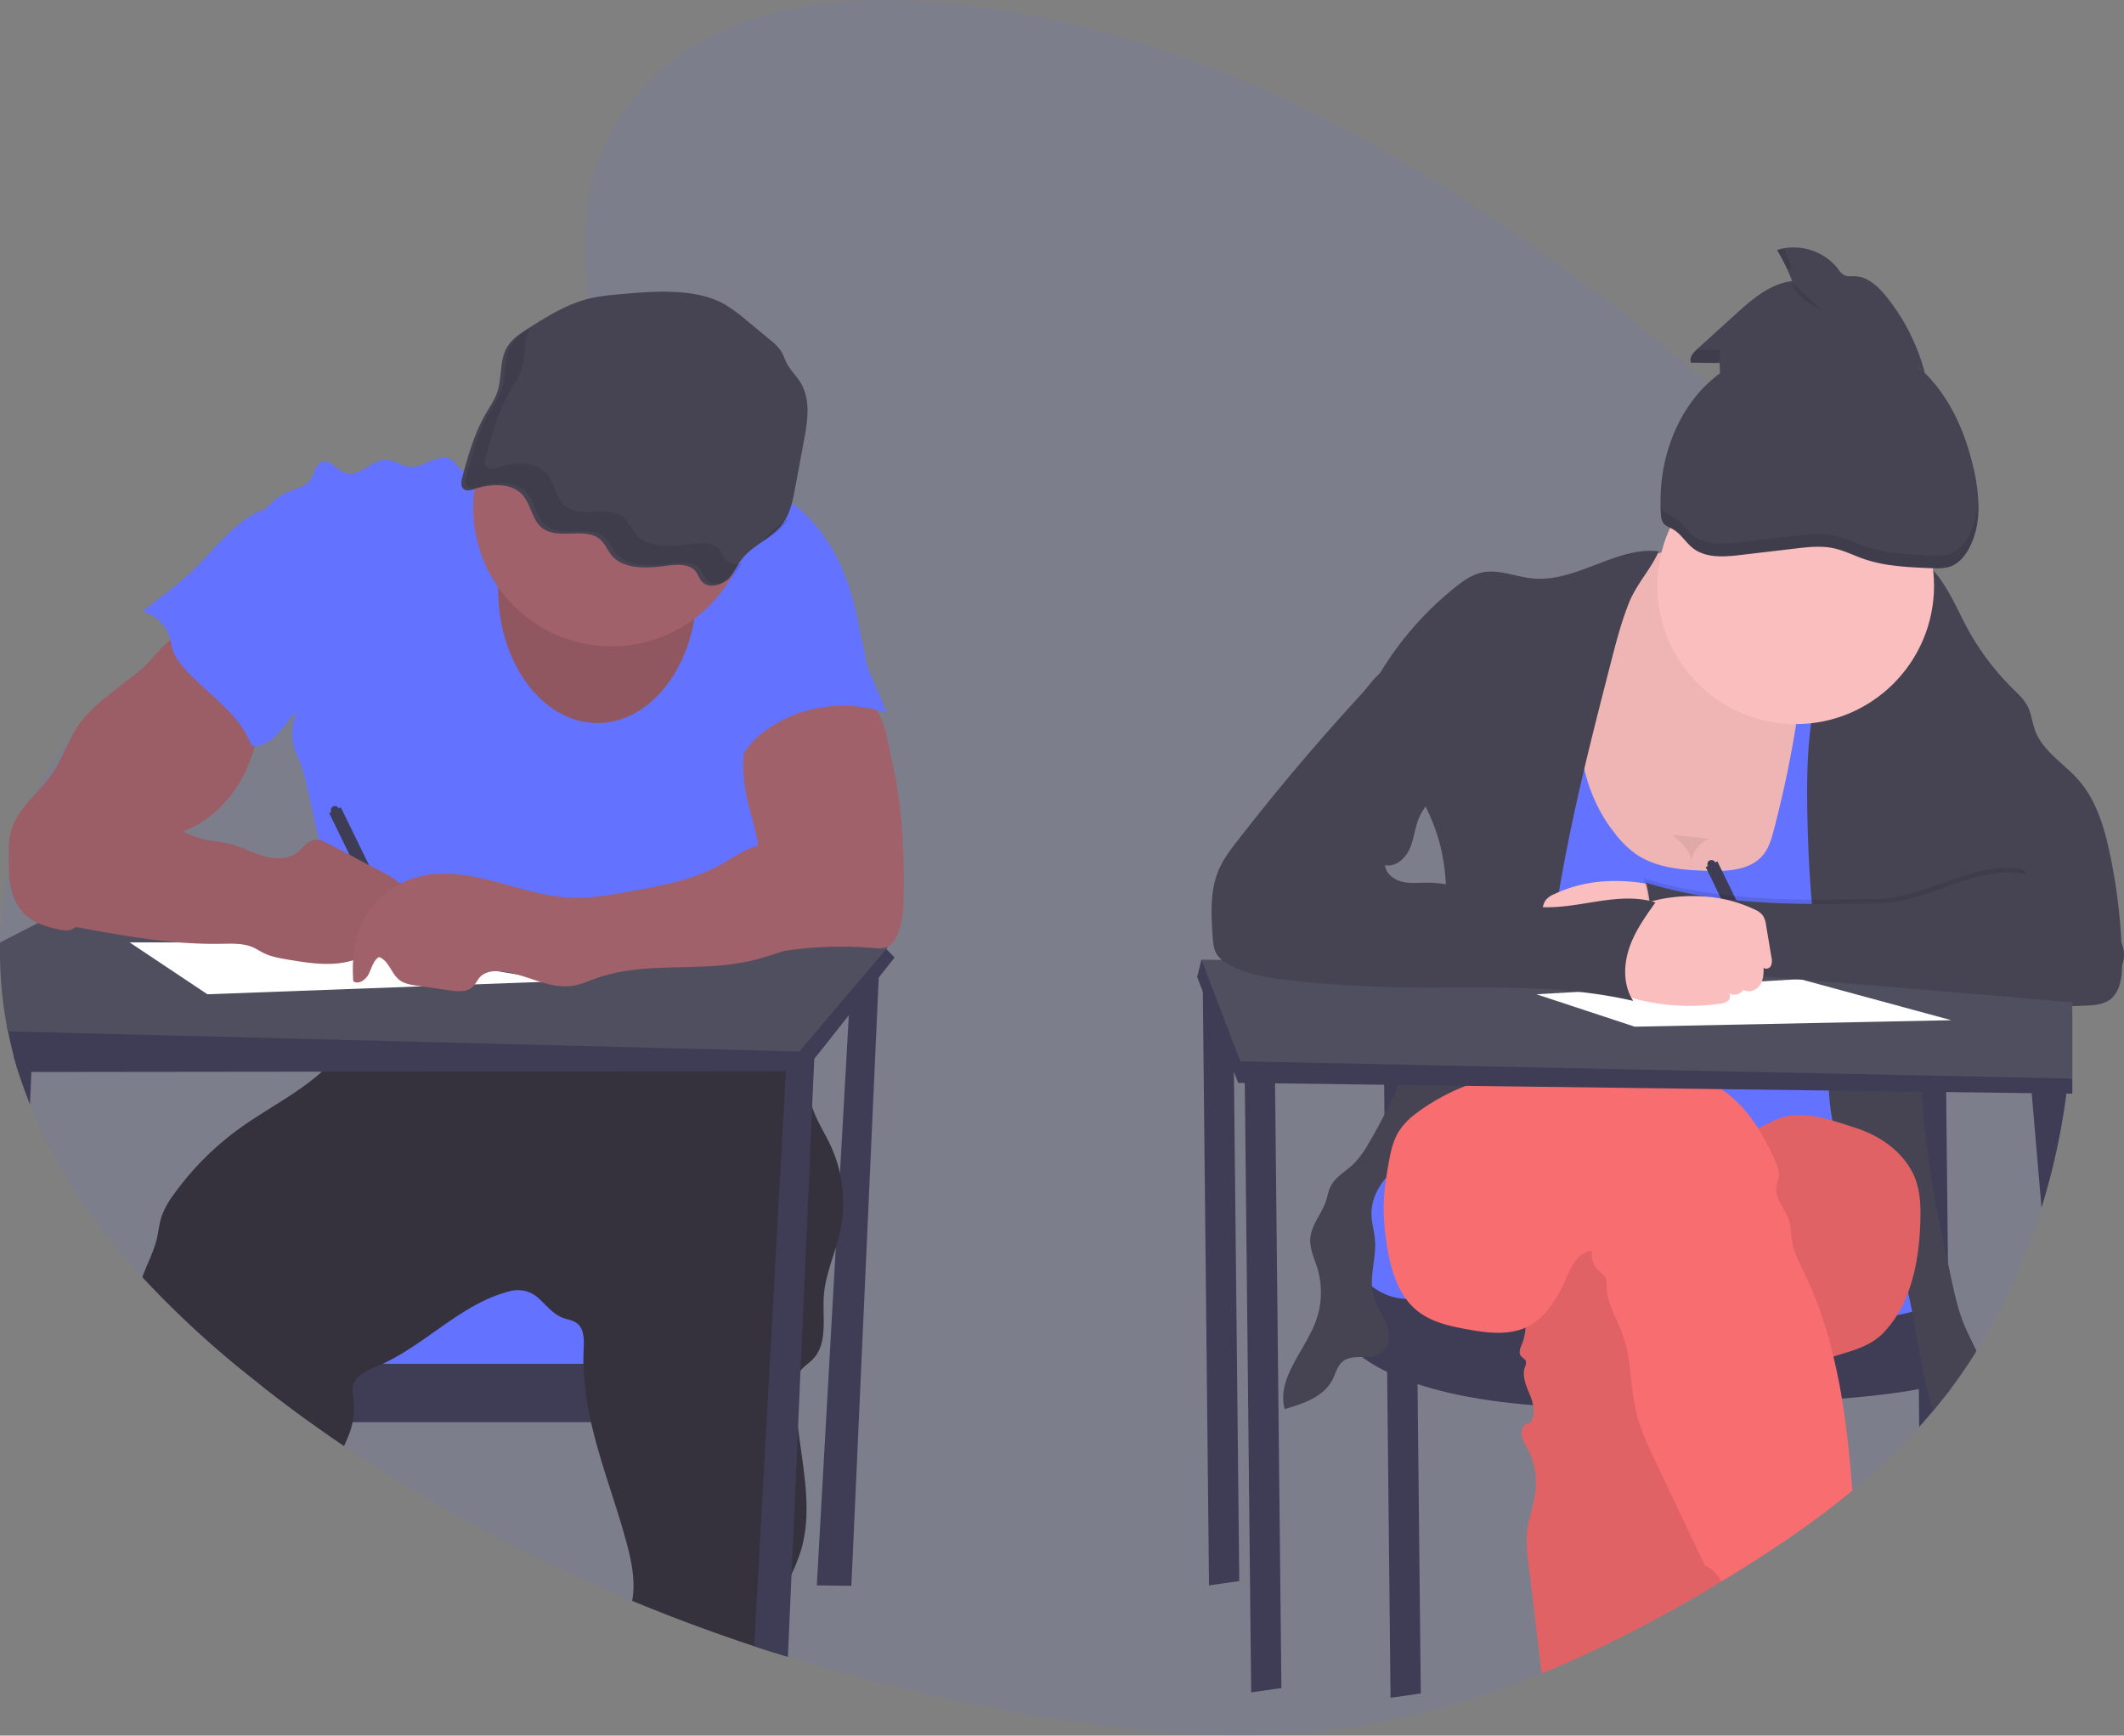 <svg id="f7e01b52-fe13-4534-b7fc-d479bcd2a427" data-name="Layer 1" xmlns="http://www.w3.org/2000/svg" width="982.89" height="803.03" viewBox="0 0 982.89 803.03"><rect x="0" y="0" width="982.89" height="803.03" fill="#808080" stroke="none"/><title>exams</title><path d="M1067.54,514c0,.61,0,1.22,0,1.82q-.16,15.78-1.87,31.48a1.11,1.11,0,0,1,0,.19c-.09.87-.19,1.73-.29,2.6-.17,1.47-.35,2.93-.55,4.4a316.48,316.48,0,0,1-11.53,52.79h0a284.68,284.68,0,0,1-30.1,66.28q-5.92,9.5-12.61,18.39h0c-2.38,3.14-4.81,6.21-7.32,9.23q-2.64,3.17-5.38,6.24l-1.14,1.26a296.69,296.69,0,0,1-31,29.46c-18,14.92-37.38,27.9-57.07,39.94-1.12.69-2.25,1.37-3.38,2a1.65,1.65,0,0,1-.25.15c-26.76,16.18-54.51,30.78-83.1,42.47-31.3,12.83-63.62,22.16-96.78,26.24-46.22,5.68-93,1.06-138.94-6.88a902.93,902.93,0,0,1-113-27l-6.1-1.91q-4.74-1.51-9.47-3.08-28.57-9.45-56.5-21a742.68,742.68,0,0,1-133.33-71.59q-8-5.38-15.77-11-10.86-7.82-21.46-16.1L226.24,687a448.26,448.26,0,0,1-51.82-47.59c-21.52-23.42-39.91-49.84-52-80q-2.86-7.11-5.24-14.49l-.15-.49c-.8-2.5-1.54-5-2.22-7.6q-1.5-5.58-2.63-11.3c-.16-.73-.3-1.46-.43-2.2a189.21,189.21,0,0,1-3.15-38.93,180,180,0,0,1,4-34h0a153.38,153.38,0,0,1,11.33-33.57l0,0a121,121,0,0,1,17.33-26.73h0a102.23,102.23,0,0,1,16.33-15.26c10.85-8.08,22.88-13.71,35.35-18.16h0c5.86-2.1,11.8-3.94,17.77-5.65,4.23-1.22,8.48-2.38,12.71-3.52l12.48-3.37c8-2.18,16-4.42,23.88-6.84,21.48-6.56,42.53-14.5,62-26.34,3.08-1.87,6.22-3.92,9.36-6.12,4-2.78,7.94-5.8,11.84-9.06h0c3.94-3.3,7.8-6.83,11.48-10.57.57-.58,1.13-1.16,1.69-1.75,3-3.16,5.91-6.47,8.61-9.91,1.32-1.68,2.6-3.39,3.82-5.13,1.69-2.41,3.29-4.86,4.77-7.38h0c7.42-12.6,12-26.5,11.46-41.15a63.3,63.3,0,0,0-.65-7.21c-1.3-8.83-2.55-17.45-3.47-25.88-3.86-34.87-2.23-66.49,23.94-96.2,32.54-36.93,83.61-44.46,130.1-41.51,134.41,8.5,256.77,85.24,364.3,176.6q13.95,11.84,27.56,24,3.43,3.06,6.87,6.16c17,15.31,33.74,31.19,49.33,48.2,1.26,1.38,2.52,2.76,3.76,4.15.76.86,1.53,1.71,2.28,2.58q7.29,8.25,14.15,16.9a320.16,320.16,0,0,1,32.32,49,278.17,278.17,0,0,1,28.38,86.67h0a308.82,308.82,0,0,1,3.43,33.17c.17,3.27.28,6.55.34,9.82,0,1.05,0,2.09,0,3.14C1067.55,511,1067.55,512.48,1067.54,514Z" transform="translate(-108.55 -48.49)" fill="#6372ff" opacity="0.1"/><polygon points="393.98 448.74 377.98 733.53 393.98 733.74 406.98 444.74 393.98 448.74" fill="#3f3d56"/><rect x="136.98" y="593.03" width="198" height="43" fill="#6372ff"/><path d="M456.53,679.51v27H252q-10.86-7.82-21.46-16.1v-10.9Z" transform="translate(-108.55 -48.49)" fill="#3f3d56"/><path d="M497.37,618.06c-.56,2.59-1.29,5.15-2.06,7.7-2.27,7.37-5,14.64-5.53,22.3-.71,10.12,2,21.89-5,29.24-1.8,1.9-4.15,3.32-5.76,5.35a9.37,9.37,0,0,0-.68,1c-1.44,2.38-1.61,5.28-1.63,8A140,140,0,0,0,477.84,709c2.37,19.8,7.05,39.64.9,58.33a89.92,89.92,0,0,1-3.89,9.51c-3,6.6-6.27,13.11-7.25,20.26-.72,5.3-.5,10.76-.54,16.15q-4.74-1.51-9.47-3.08-28.57-9.45-56.5-21c.05-.27.1-.55.14-.82,1.43-8.9-.53-18-2.91-26.68-5-18.39-12.08-36.6-16.27-55.12a139.48,139.48,0,0,1-3.31-22c-.12-1.66-.19-3.33-.2-5-.05-2.18,0-4.36.09-6.56.21-4.39.4-9.6-3.11-12.27-1.93-1.45-4.48-1.7-6.73-2.58-4.34-1.69-7.31-5.61-10.75-8.75a14.09,14.09,0,0,0-12.59-3.7c-22.48,5.15-39,24.22-59.92,33.86-.81.38-1.62.74-2.44,1.08a35.55,35.55,0,0,0-7.67,3.92,8.74,8.74,0,0,0-3.44,4.85c-.53,2.12-.07,4.34.19,6.52a33.29,33.29,0,0,1-.45,10.63,32.45,32.45,0,0,1-1.07,4c-.8,2.37-1.87,4.69-2.89,7q-8-5.38-15.77-11-10.86-7.82-21.46-16.1L226.24,687a448.26,448.26,0,0,1-51.82-47.59c2.13-6,5.21-11.58,6.69-17.73.84-3.53,1.15-7.2,2.31-10.63a38.22,38.22,0,0,1,5.52-9.9,134,134,0,0,1,30.74-30.76c12.39-8.88,26.7-16,37.85-26.08A59.73,59.73,0,0,0,269.1,530.6c.19-.31.37-.64.53-1a20.75,20.75,0,0,0,1.79-5.72c.8-4.48.68-9.4,1.08-13.7a146.13,146.13,0,0,0,41.13,1.24c15.95-1.79,31.55-6.22,47.5-7.94,1.2-.14,2.41-.25,3.62-.35,5.11-.41,10.23-.5,15.36-.44,4.29,0,8.58.19,12.87.33l47.23,1.6c5.23.18,10.57.38,15.44,2.29,5.78,2.27,10.41,6.79,14.12,11.76.47.64.94,1.28,1.38,1.94A61,61,0,0,1,478.43,535c.19.52.37,1,.54,1.57.45,1.39.84,2.79,1.19,4.21.27,1.11.51,2.22.73,3.34,1.1,5.54,1.75,11.2,3.49,16.55.12.39.25.78.39,1.16,2.09,5.86,5.56,11.11,8.18,16.74a62.17,62.17,0,0,1,4.3,12.73A62.91,62.91,0,0,1,497.37,618.06Z" transform="translate(-108.55 -48.49)" fill="#35323e"/><path d="M353.81,260.19c-4.22-3.36-10.34-.9-15.28,1.27a98.09,98.09,0,0,1-12.76,4.61,5.39,5.39,0,0,1-2.8.29c-2-.48-2.84-2.85-4.33-4.29-2.59-2.49-6.83-1.9-10.17-.55s-6.64,3.3-10.22,3c-3.82-.3-7.14-3.12-11-3.21-6.8-.16-12.51,8.22-18.94,6-3.92-1.35-7-6.45-10.86-5-3,1.14-3.27,5.29-5.08,8-2.13,3.16-6.28,4.05-9.83,5.45-11.19,4.42-18.6,16.89-17.14,28.83.81,6.59,4,12.63,6.11,18.92,6.26,18.29,4.11,38.92,12,56.56,1-.94,1.56-1.29,2.53-2.22a23.14,23.14,0,0,0-1.35,16.6c.83,2.77,2.18,5.35,3.2,8.06a72.24,72.24,0,0,1,2.56,9.3l8.7,38.38c3.4,15,6.81,30,7.4,45.36a132.38,132.38,0,0,1-2.28,29.8c15.76-2.61,30.18-9.6,46.15-9.51,5.86,0,11.67,1,17.48,1.8a359.84,359.84,0,0,0,51.13,3.47,20.3,20.3,0,0,0,7.84-1.1c2.2-.94,4-2.61,6.08-3.82,4.07-2.4,9-3,13.69-3,21.39-.39,42,7.44,63.25,10.2,8.39-17.61,8.89-38.71,2.45-57.12-1.91-5.47-4.48-10.8-5.24-16.55a83.72,83.72,0,0,1-.24-10.63,77.11,77.11,0,0,0-4.83-26.58c-1.24-3.33-2.73-6.72-2.6-10.27s1.88-6.86,3.6-10c3.49-6.4,7-12.86,11.93-18.26,5.05-5.58,11.37-9.83,17.62-14l15.43-10.36c-2.11-13.33-4.83-27.37-10.48-39.63S483.43,286.46,472,279.29a84.36,84.36,0,0,0-12.06-6c-5.84-2.46-11.92-4.63-18.25-5-7.2-.41-14.29,1.52-21.4,2.72C397.91,274.78,371.57,274.32,353.81,260.19Z" transform="translate(-108.55 -48.49)" fill="#6372ff"/><path d="M522.53,491.51l-7.34,9.27-13.84,17.47-16,20.19-4.47,5.64h-8.67l-214.69.25-134.45.15h-6c-.8-2.5-1.54-5-2.22-7.6q-1.5-5.58-2.63-11.3c-.16-.73-.3-1.46-.43-2.2l48.78-31.89,18.34-.1h0l56.1-.32h0l31.33-.18,5.72,0,3.59,0h0l20.88-.11h0l159.14-.91h0l8.14-.05h0l3.53,0,9.35-.05,34.79-.2,6.68-2.54.49.52Z" transform="translate(-108.55 -48.49)" fill="#3f3d56"/><path d="M519.53,486.51l-.83,1-5.46,6.43L502,507.21,478.43,535l-208.8-5.33-157.45-4c-.16-.73-.3-1.46-.43-2.2a189.21,189.21,0,0,1-3.15-38.93l17.46-8.94,4-2.06,31.13-16,27.32-14,71.26,9.26,15.78,2.05,7.14.92,10.45,1.36.88.12L457.89,478.5,476,480.85l10.63,1.38,32.76,4.26Z" transform="translate(-108.55 -48.49)" fill="#504f60"/><path d="M485.53,534.51l-.17,3.93-1,22.19-5.38,122L477.84,709l-3,67.84-1.69,38.32-6.1-1.91q-4.74-1.51-9.47-3.08l14.63-266,.31-5.58,6.44-2Z" transform="translate(-108.55 -48.49)" fill="#3f3d56"/><path d="M123.53,534.22l-.45,10.27-.66,15q-2.86-7.11-5.24-14.49l-.15-.49c-.8-2.5-1.54-5-2.22-7.6Z" transform="translate(-108.55 -48.49)" fill="#3f3d56"/><ellipse cx="276.48" cy="272.53" rx="46" ry="62" fill="#a1616a"/><ellipse cx="276.48" cy="272.53" rx="46" ry="62" opacity="0.1"/><circle cx="282.98" cy="235.03" r="64" fill="#a1616a"/><path d="M392.8,184.88a81.94,81.94,0,0,0-11.61,1.77c-10.12,2.46-18.87,7.92-27.39,13.28-3.82,2.41-7.75,4.92-10.12,8.46-4.26,6.35-2.61,14.43-5,21.48-1.24,3.62-3.52,6.87-5.45,10.24-5.31,9.24-8.09,19.39-10.82,29.44-.56,2.08-.72,4.9,1.55,5.7a6.25,6.25,0,0,0,3.88-.44c7.17-2.37,16.28-3.05,21.6,1.76s4.87,13.34,11.2,17c7.25,4.23,18.57-.88,25.15,4.11,2.82,2.14,3.84,5.57,6.15,8.15,5.38,6,15.73,5.71,24.34,4.5,4.94-.7,11-1.17,14,2.3,1.44,1.64,1.85,3.89,3.52,5.37,3,2.68,8.49,1.32,11.42-1.43s4.33-6.47,6.77-9.56c4.75-6,13.1-9.27,18-15.2,4.1-5,5.34-11.26,6.46-17.3l4.17-22.39c1.69-9.08,3.23-19-1.88-27-1.82-2.88-4.43-5.36-6-8.34-1.05-2-1.64-4.11-2.86-6a24.91,24.91,0,0,0-5.13-5.18l-9.87-8.17a83,83,0,0,0-10.79-8C430,181.22,408.9,183.38,392.8,184.88Z" transform="translate(-108.55 -48.49)" fill="#464353"/><path d="M182,349.74c-2.37,2.52-4.56,5.24-7.1,7.6a86,86,0,0,1-7,5.6q-5.88,4.4-11.5,9.11a64.41,64.41,0,0,0-10.54,10.53c-5.34,7.17-7.87,16.09-12.87,23.5-4.42,6.57-10.65,11.76-15.14,18.28a28.28,28.28,0,0,0-4.32,9.07,42.14,42.14,0,0,0-.89,9.59c-.09,5.28-.17,10.62.91,15.79s3.45,10.25,7.51,13.64c3.77,3.15,8.64,4.6,13.41,5.8,2.46.61,5.12,1.18,7.46.21a12.3,12.3,0,0,0,4.34-3.66l12.17-14c8.14-9.4,16.6-19,27.77-24.5,3.5-1.71,7.19-3,10.7-4.66,14.88-7.17,25.4-21.85,29.48-37.85,1-3.91,1.64-7.9,2.29-11.89l1.76-10.94a3.49,3.49,0,0,0,0-1.67,3.6,3.6,0,0,0-1.28-1.52,212.12,212.12,0,0,1-23.74-22.4c-1.74-1.92-3.37-4.55-5.38-6.16-2.52-2-2.33-1.85-5.36,0A64.27,64.27,0,0,0,182,349.74Z" transform="translate(-108.55 -48.49)" fill="#a1616a"/><path d="M265.25,422.54a1.88,1.88,0,1,0-3.38,1.64l-1,.49,29.82,61.12,5.39-2.63L266.26,422Z" transform="translate(-108.55 -48.49)" fill="#3f3d56"/><path d="M182,349.74c-2.37,2.52-4.56,5.24-7.1,7.6a86,86,0,0,1-7,5.6q-5.88,4.4-11.5,9.11a64.41,64.41,0,0,0-10.54,10.53c-5.34,7.17-7.87,16.09-12.87,23.5-4.42,6.57-10.65,11.76-15.14,18.28a28.28,28.28,0,0,0-4.32,9.07,42.14,42.14,0,0,0-.89,9.59c-.09,5.28-.17,10.62.91,15.79s3.45,10.25,7.51,13.64c3.77,3.15,8.64,4.6,13.41,5.8,2.46.61,5.12,1.18,7.46.21a12.3,12.3,0,0,0,4.34-3.66l12.17-14c8.14-9.4,16.6-19,27.77-24.5,3.5-1.71,7.19-3,10.7-4.66,14.88-7.17,25.4-21.85,29.48-37.85,1-3.91,1.64-7.9,2.29-11.89l1.76-10.94a3.49,3.49,0,0,0,0-1.67,3.6,3.6,0,0,0-1.28-1.52,212.12,212.12,0,0,1-23.74-22.4c-1.74-1.92-3.37-4.55-5.38-6.16-2.52-2-2.33-1.85-5.36,0A64.27,64.27,0,0,0,182,349.74Z" transform="translate(-108.55 -48.49)" opacity="0.04"/><path d="M526.74,462.38c-.1,6.38-.35,12.95-3,18.77-1.14,2.52-2.91,5-5.56,5.83a12.94,12.94,0,0,1-4.89.18,176.67,176.67,0,0,0-58.49,4.64c5.1-10.2,2.17-22.43,3.58-33.75.39-3.09,1.1-6.13,1.37-9.23,1-11-3.71-21.68-5.87-32.54a72.8,72.8,0,0,1,0-28.48,19,19,0,0,1,2.45-6.85,16.08,16.08,0,0,1,5.62-4.89c8.1-4.61,17.65-5.14,26.75-4.53,6.13.41,18.42-.17,23.53,3.6,5.59,4.13,7.36,18,8.87,24.41a206.48,206.48,0,0,1,4.6,29.87C526.68,440.37,526.89,451.38,526.74,462.38Z" transform="translate(-108.55 -48.49)" fill="#a1616a"/><polygon points="59.98 436.03 95.98 460.03 257.98 454.03 150.98 436.03 59.98 436.03" fill="#fff"/><path d="M216,293.83c-5.91,5.21-10.92,11.35-16.52,16.9-7.68,7.62-16.41,14.1-25.1,20.55a18.68,18.68,0,0,1,13,13.1c.38,1.47.57,3,1,4.44,1,3.41,3.2,6.35,5.56,9,10.14,11.43,24.33,19.89,30.31,34a3.14,3.14,0,0,0,1.2,1.7,2.63,2.63,0,0,0,1.55.18c5.41-.57,9.55-4.93,13-9.17,7.2-9,13.45-18.94,17-29.92s4.12-23.12.25-34c-1.93-5.42-4.91-10.4-7.87-15.33q-3.89-6.47-7.76-12.92c-1.35-2.27-3.07-6.88-5.72-8C230.18,281.9,219.67,290.16,216,293.83Z" transform="translate(-108.55 -48.49)" fill="#6372ff"/><path d="M510.54,358.46l8.51,20a61.83,61.83,0,0,0-55.9,7.75c-4.85,3.47-9.3,7.83-11.49,13.37a5.84,5.84,0,0,1-5.79-2.27,11.61,11.61,0,0,1-2.14-6.12c-.79-7.68,2.12-15.21,5-22.39,1.34-3.36,2.72-6.79,5.1-9.52s5.54-4.53,8.7-6.23a193.74,193.74,0,0,1,31.55-13.94c4.6-1.49,9.42-1.46,12,2.84C509.07,347.08,508.2,353,510.54,358.46Z" transform="translate(-108.55 -48.49)" fill="#6372ff"/><path d="M168.74,418.47c2.13,1.7,4,3.71,6.19,5.33a44.22,44.22,0,0,0,7.36,4.13l9.86,4.74a55.25,55.25,0,0,0,9.55,3.88c4.22,1.13,8.65,1.24,12.89,2.29,5.35,1.32,10.24,4.07,15.51,5.66s11.44,1.85,15.84-1.46c2.75-2.07,4.83-5.49,8.24-6,2.2-.29,4.32.77,6.28,1.8l25.66,13.49c3.46,1.82,7.12,3.84,8.93,7.31s.59,8.74-3.22,9.64a35.18,35.18,0,0,1-4,.23c-1.32.16-2.76.94-2.94,2.27a4.56,4.56,0,0,0,.63,2.35c1.15,2.64,1.49,5.8.15,8.36s-4.63,4.15-7.26,3c.45,3.87-3.76,6.58-7.51,7.61-9.46,2.59-19.49,1-29.16-.64-3.8-.64-7.66-1.3-11.12-3-1.66-.81-3.2-1.85-4.88-2.6-4.61-2.05-9.85-1.78-14.89-1.69-23.31.41-46.42-3.91-69.34-8.21-4.25-.8-8.62-1.65-12.25-4-7-4.56-9.6-13.92-8.45-22.2s5.35-15.78,9.48-23.06l5.35-9.43a12.14,12.14,0,0,1,2.88-3.8C146.39,408.46,162,413.05,168.74,418.47Z" transform="translate(-108.55 -48.49)" fill="#a1616a"/><path d="M168.74,418.47c2.13,1.7,4,3.71,6.19,5.33a44.22,44.22,0,0,0,7.36,4.13l9.86,4.74a55.25,55.25,0,0,0,9.55,3.88c4.22,1.13,8.65,1.24,12.89,2.29,5.35,1.32,10.24,4.07,15.51,5.66s11.44,1.85,15.84-1.46c2.75-2.07,4.83-5.49,8.24-6,2.2-.29,4.32.77,6.28,1.8l25.66,13.49c3.46,1.82,7.12,3.84,8.93,7.31s.59,8.74-3.22,9.64a35.18,35.18,0,0,1-4,.23c-1.32.16-2.76.94-2.94,2.27a4.56,4.56,0,0,0,.63,2.35c1.15,2.64,1.49,5.8.15,8.36s-4.63,4.15-7.26,3c.45,3.87-3.76,6.58-7.51,7.61-9.46,2.59-19.49,1-29.16-.64-3.8-.64-7.66-1.3-11.12-3-1.66-.81-3.2-1.85-4.88-2.6-4.61-2.05-9.85-1.78-14.89-1.69-23.31.41-46.42-3.91-69.34-8.21-4.25-.8-8.62-1.65-12.25-4-7-4.56-9.6-13.92-8.45-22.2s5.35-15.78,9.48-23.06l5.35-9.43a12.14,12.14,0,0,1,2.88-3.8C146.39,408.46,162,413.05,168.74,418.47Z" transform="translate(-108.55 -48.49)" opacity="0.04"/><path d="M474,435.75c-5.21,2.46-11.19,2.7-16.63,4.59s-10.06,5.29-15.05,8.06c-13,7.26-28,10-42.73,12.61-8.93,1.6-18,3.2-27,2.82-12.18-.52-23.88-4.58-35.68-7.64s-24.39-5.12-36.08-1.68a40.61,40.61,0,0,0-26.5,25.43c-2.45,7.19-2.79,14.94-2.32,22.52,2.46,1.81,5.9-.7,7.24-3.45s2.07-6.12,4.67-7.72c4.51,1.53,5.61,7.54,9.33,10.51,2.32,1.86,5.42,2.35,8.37,2.77l15.2,2.16c3.66.52,7.91.87,10.56-1.71,1.29-1.25,2-3,3.18-4.34,2.42-2.68,6.46-3.14,10.06-2.78,11.24,1.12,21.78,8.41,32.94,6.68,3.84-.59,7.41-2.23,11.07-3.52,21.69-7.66,45.79-3,68.36-7.39,8.61-1.67,16.9-4.63,25.09-7.75,4.45-1.69,8.95-3.46,12.75-6.32a26.84,26.84,0,0,0,10.36-23.81,27.22,27.22,0,0,0-9.61-17.64c-1.76-1.5-4.07-4.37-6.18-5.31C481.37,431.07,477.42,434.14,474,435.75Z" transform="translate(-108.55 -48.49)" fill="#a1616a"/><g opacity="0.1"><path d="M444.78,308c-1.67-1.48-2.08-3.73-3.52-5.37-3-3.47-9.06-3-14-2.3-8.61,1.21-19,1.49-24.34-4.5-2.31-2.58-3.33-6-6.15-8.15-6.58-5-17.9.12-25.15-4.11-6.33-3.69-5.92-12.25-11.2-17s-14.43-4.13-21.6-1.76a6.25,6.25,0,0,1-3.88.44c-2.27-.8-2.11-3.62-1.55-5.7,2.73-10.05,5.51-20.2,10.82-29.44,1.93-3.37,4.21-6.62,5.45-10.24,2.17-6.34,1.06-13.51,3.91-19.51-3.06,2-6,4.18-7.89,7-4.26,6.35-2.61,14.43-5,21.48-1.24,3.62-3.52,6.87-5.45,10.24-5.31,9.24-8.09,19.39-10.82,29.44-.56,2.08-.72,4.9,1.55,5.7a6.25,6.25,0,0,0,3.88-.44c7.17-2.37,16.28-3.05,21.6,1.76s4.87,13.34,11.2,17c7.25,4.23,18.57-.88,25.15,4.11,2.82,2.14,3.84,5.57,6.15,8.15,5.38,6,15.73,5.71,24.34,4.5,4.94-.7,11-1.17,14,2.3,1.44,1.64,1.85,3.89,3.52,5.37,3,2.68,8.49,1.32,11.42-1.43A30.32,30.32,0,0,0,452,309C449.4,309.79,446.63,309.67,444.78,308Z" transform="translate(-108.55 -48.49)"/><path d="M463,297a28.41,28.41,0,0,0-1.79,2.59c3.84-2.74,7.91-5.3,10.78-8.79a21.22,21.22,0,0,0,2-2.88C470,290.78,465.84,293.41,463,297Z" transform="translate(-108.55 -48.49)"/></g><polygon points="556.48 446.53 559.48 733.53 573.48 731.53 570.48 446.53 556.48 446.53" fill="#3f3d56"/><polygon points="640.48 498.53 643.48 785.53 657.48 783.53 654.48 498.53 640.48 498.53" fill="#3f3d56"/><path d="M1010.56,692h0l-.06-5.51,0-3.28-.53-50.48-.83-78.92L1009,547H995l.07,6.56.44,42.27.19,18.3h0l.16,14.82.26,25.62.16,15.11h0l0,1.6.21,19.86.18,17.51,1.14-1.26q2.75-3.07,5.38-6.24Z" transform="translate(-108.55 -48.49)" fill="#3f3d56"/><polygon points="624.98 545.03 616.98 556.99 624.98 611.48 692.98 630.09 802.98 630.09 868.98 634.08 900.42 612.56 894.98 575.6 870.98 545.03 624.98 545.03" fill="#6372ff"/><path d="M725.53,605.48l-4,33.22s-21,65.13,148,61.14,140-17.28,140-17.28l-1-38.54s5.89,18.24-80,15.77-166-10.45-166-10.45S732.53,654.65,725.53,605.48Z" transform="translate(-108.55 -48.49)" fill="#3f3d56"/><path d="M866.33,307.72c-9.64,4.39-16.94,12.9-21.83,22.31s-7.64,19.74-10.35,30c-2.86,10.82-5.73,21.67-7.21,32.76-2.64,19.72-.66,40.45,8.4,58.16s25.8,32,45.4,35.41c7.57,1.33,15.35,1.06,23,.27a187,187,0,0,0,40.61-8.95c13.75-4.65,28.06-11.81,34.18-25,3.55-7.65,3.85-16.37,3.68-24.79a263.72,263.72,0,0,0-10.31-67.79c-1.85-6.4-4-12.85-7.92-18.24s-9.28-9.34-14.75-13C925.84,313.11,895.1,294.64,866.33,307.72Z" transform="translate(-108.55 -48.49)" fill="#fbbebe"/><path d="M866.33,307.72c-9.64,4.39-16.94,12.9-21.83,22.31s-7.64,19.74-10.35,30c-2.86,10.82-5.73,21.67-7.21,32.76-2.64,19.72-.66,40.45,8.4,58.16s25.8,32,45.4,35.41c7.57,1.33,15.35,1.06,23,.27a187,187,0,0,0,40.61-8.95c13.75-4.65,28.06-11.81,34.18-25,3.55-7.65,3.85-16.37,3.68-24.79a263.72,263.72,0,0,0-10.31-67.79c-1.85-6.4-4-12.85-7.92-18.24s-9.28-9.34-14.75-13C925.84,313.11,895.1,294.64,866.33,307.72Z" transform="translate(-108.55 -48.49)" opacity="0.05"/><path d="M855.5,433.59a45.39,45.39,0,0,0,10,10c9.52,6.58,21.74,7.47,33.3,7.83,9.28.28,19.92-.25,25.74-7.49,2.62-3.26,3.8-7.42,4.86-11.47a508.79,508.79,0,0,0,13.9-75.77l26.48.09c11.46,49.07,10.52,100.08,9.52,150.47l-1.45,73.48-17.06-1.81c-40.51-4.29-81.08-8.58-121.81-9.32a696.78,696.78,0,0,0-71.52,2.36L804.61,461.5c4.82-14.36,9.69-28.91,10.82-44,1.63-21.89-4.51-45,4-65.25.68-1.63,1.54-3.32,3.09-4.17s3.51-.64,5.29-.41c3.36.45,13.63,0,16.07,2.15,3.6,3.12,1.22,3.59-.05,8.62-2.27,9-4.42,17.33-4.39,26.71C839.47,402.18,844.75,420.16,855.5,433.59Z" transform="translate(-108.55 -48.49)" fill="#6372ff"/><path d="M1010.56,692h0q6.69-8.88,12.61-18.39c-2-4.28-4.2-8.46-5.95-12.83-2.68-6.7-4.22-13.8-5.74-20.85q-.78-3.6-1.55-7.2c-5.6-26.11-10.86-52.59-11.95-79.06q-.15-3.3-.19-6.6c0-.32,0-.63,0-1,0-2.41,0-4.82,0-7.22.12-6,.5-12.05,1.19-18.07.13-1.18.28-2.36.44-3.54,0-.26.06-.51.1-.77l68-2.48h0l5.72-.21c3.93-.14,8.09-.36,11.33-2.59,5.45-3.74,6.09-11.41,6-18a267.16,267.16,0,0,0-5.64-49.55c-2.58-12.26-6.26-24.79-14.52-34.21-6.78-7.74-16.6-13.37-20.13-23-1.31-3.58-1.64-7.51-3.34-10.93s-4.51-5.93-7.16-8.57a119.33,119.33,0,0,1-22.9-31.72c-4.05-8.16-8.44-17.16-13.73-22.8-.26-.29-.52-.56-.79-.82-4.5-4.45-9.65-6.4-15.75-3.37a20.17,20.17,0,0,0-3.12,1.94h0a38,38,0,0,0-5.93,5.64,135,135,0,0,0-16.13,23,127.83,127.83,0,0,0-8.24,18,124.1,124.1,0,0,0-4.45,15c-.86,3.77-1.54,7.58-2.08,11.4-2,14.36-2,29-1.72,43.54.3,13.36.89,26.75,2.1,40.06q.45,4.83,1,9.65,1.1,9.53,2.72,19c.43,2.41.87,4.82,1.36,7.22.12.64.25,1.28.38,1.91l.06.27a162.47,162.47,0,0,1,3.07,16.91q.12,1.07.18,2.13a82.33,82.33,0,0,1-.08,9.81c-.23,3.86-.59,7.71-.77,11.57,0,.68,0,1.35-.07,2-.05,1.95,0,3.9,0,5.85a92.72,92.72,0,0,0,1.66,13.89,89.85,89.85,0,0,0,8.65,24.44c.38.72.77,1.43,1.16,2.13,5.07,9.06,11.47,17.37,16.16,26.64a115,115,0,0,1,9,26.21q1,4.49,1.9,9c.93,4.8,1.76,9.64,2.61,14.48.08.48.17,1,.26,1.44,1.13,6.42,2.32,12.81,3.85,19.08.89,3.65,1.89,7.25,3.06,10.79Z" transform="translate(-108.55 -48.49)" fill="#464353"/><path d="M997.2,613.18c0,.9-.06,1.8-.1,2.71A128.18,128.18,0,0,1,995.89,629a85.29,85.29,0,0,1-4.33,17.39A58.64,58.64,0,0,1,986.4,657a48.92,48.92,0,0,1-6.42,8.27c-6,6.24-14.64,8.23-23,10.86a56.62,56.62,0,0,0-11.09,4.53c-.63.35-1.25.73-1.85,1.13l-10.46,6.93c-3.26,2.15-6.59,4.38-8.83,7.57a16.3,16.3,0,0,0-1,1.69,38.32,38.32,0,0,0-3.08,9.24c-5.44,22.66-10.89,45.34-14.62,68.34-.25,1.52-.49,3.05-.75,4.58l-.09.48a2.49,2.49,0,0,0-.16-.33c-26.76,16.18-54.51,30.78-83.1,42.47l-6.21-52a62.9,62.9,0,0,1-.64-12.78c.59-6.73,3.33-13.11,4.07-19.82a33.77,33.77,0,0,0-3.57-19.07c-1.18-2.28-2.66-4.52-2.93-7.07s1.2-4.88,3.76-5.14c2-2.22,2.16-5.25,1.57-8.25a24,24,0,0,0-1.4-4.57c-1.7-4.18-3.85-8.73-2.39-13a4.86,4.86,0,0,0,.5-2.5.41.41,0,0,0,0-.16c-.34-1.12-1.67-1.61-2.36-2.56-1.3-1.77,0-4.18.8-6.22a23.73,23.73,0,0,0,1.34-6.81c.11-1.29.19-2.59.33-3.87a39,39,0,0,1,.93-5.14,40.57,40.57,0,0,1,16.43-23.52c3.89-2.62,8.22-4.53,12.19-7a111.66,111.66,0,0,0,11.62-9q13.21-11,27.47-20.74a347,347,0,0,1,31.72-19.26q3.5-1.89,7-3.68,3.81-2,7.67-3.79c8.24-3.93,17.59-2.46,26.7.16,3.82,1.09,7.59,2.39,11.23,3.57a52,52,0,0,1,10.2,4.58c8.07,4.74,14.74,11.74,17.51,20.58a1.09,1.09,0,0,1,0,.17C997.25,601.41,997.36,607.35,997.2,613.18Z" transform="translate(-108.55 -48.49)" fill="#f86d70"/><path d="M997.2,613.18c0,.9-.06,1.8-.1,2.71A128.18,128.18,0,0,1,995.89,629a85.29,85.29,0,0,1-4.33,17.39A58.64,58.64,0,0,1,986.4,657a48.92,48.92,0,0,1-6.42,8.27c-6,6.24-14.64,8.23-23,10.86a56.62,56.62,0,0,0-11.09,4.53c-.63.35-1.25.73-1.85,1.13l-10.46,6.93c-3.26,2.15-6.59,4.38-8.83,7.57a16.3,16.3,0,0,0-1,1.69,38.32,38.32,0,0,0-3.08,9.24c-5.44,22.66-10.89,45.34-14.62,68.34-.25,1.52-.49,3.05-.75,4.58l-.09.48a2.49,2.49,0,0,0-.16-.33c-26.76,16.18-54.51,30.78-83.1,42.47l-6.21-52a62.9,62.9,0,0,1-.64-12.78c.59-6.73,3.33-13.11,4.07-19.82a33.77,33.77,0,0,0-3.57-19.07c-1.18-2.28-2.66-4.52-2.93-7.07s1.2-4.88,3.76-5.14c2-2.22,2.16-5.25,1.57-8.25a24,24,0,0,0-1.4-4.57c-1.7-4.18-3.85-8.73-2.39-13a4.86,4.86,0,0,0,.5-2.5.41.41,0,0,0,0-.16c-.34-1.12-1.67-1.61-2.36-2.56-1.3-1.77,0-4.18.8-6.22a23.73,23.73,0,0,0,1.34-6.81c.11-1.29.19-2.59.33-3.87a39,39,0,0,1,.93-5.14,40.57,40.57,0,0,1,16.43-23.52c3.89-2.62,8.22-4.53,12.19-7a111.66,111.66,0,0,0,11.62-9q13.21-11,27.47-20.74a347,347,0,0,1,31.72-19.26q3.5-1.89,7-3.68,3.81-2,7.67-3.79c8.24-3.93,17.59-2.46,26.7.16,3.82,1.09,7.59,2.39,11.23,3.57a52,52,0,0,1,10.2,4.58c8.07,4.74,14.74,11.74,17.51,20.58a1.09,1.09,0,0,1,0,.17C997.25,601.41,997.36,607.35,997.2,613.18Z" transform="translate(-108.55 -48.49)" opacity="0.1"/><path d="M902.25,447.54a1.88,1.88,0,1,0-3.38,1.64l-1,.49,29.82,61.12,5.39-2.63L903.26,447Z" transform="translate(-108.55 -48.49)" fill="#3f3d56"/><circle cx="830.98" cy="271.03" r="64" fill="#fbbebe"/><path d="M1024,279.9a85,85,0,0,0-2.26-15.09c-3.76-16.17-10.63-32.09-22.46-43.7a87.56,87.56,0,0,0-2.61-8.39,1.59,1.59,0,0,0-.07-.2,93.9,93.9,0,0,0-15.1-26.77c-3.75-4.66-8.61-9.26-14.59-9.44-1.68-.06-3.46.23-5-.54a9,9,0,0,1-2.79-2.86,26.19,26.19,0,0,0-25.36-9.49l-.62.13c-.35.07-.7.15-1,.24s-.84.24-1.26.37q.69,1.14,1.35,2.31,1.78,3.17,3.3,6.48,1.26,2.76,2.33,5.61c-10.24,1.17-18.58,8.44-26.2,15.36L893.72,210.2a.76.76,0,0,0-.09.09l-.52.5c-.13.13-.26.26-.38.4a.86.86,0,0,0-.13.14c-.15.16-.29.33-.43.5a7.54,7.54,0,0,0-.67,1,3.67,3.67,0,0,0-.26.47,1,1,0,0,0-.07.15,3.69,3.69,0,0,0-.17.42.14.14,0,0,0,0,.06,2.33,2.33,0,0,0-.07.25,3,3,0,0,0,.17,2.12l11.83.13,1.39,0c.06,1.58.11,3.17.17,4.75a67.39,67.39,0,0,0-5.4,4.5,58.64,58.64,0,0,0-5.27,5.56c-10.67,12.89-16.24,29.54-16.8,46.3,0,.52,0,1,0,1.54,0,1.53,0,3.06,0,4.58,0,1,.09,2,.17,3a7.49,7.49,0,0,0,1,3.71,3.44,3.44,0,0,0,.28.36,6.9,6.9,0,0,0,2.12,1.56l.86.42h0c.43.21.84.41,1.24.64,3.77,2.13,6,6.24,9.43,8.88.2.15.4.3.6.43l.45.3.28.18.38.22a8.14,8.14,0,0,0,.77.41h0a0,0,0,0,1,0,0l.48.24.08,0h0c.4.18.8.35,1.21.5l.57.2.17.06c.16.05.33.11.5.15q.51.15,1,.27l1,.22c.39.07.79.14,1.19.19l.59.08.6.06q1.43.13,2.88.15h0a72,72,0,0,0,9.07-.63l25.52-3c5.79-.67,11.7-1.34,17.41-.16,4.84,1,9.3,3.3,14,4.93,1.06.37,2.12.71,3.19,1,.39.11.79.23,1.19.33l.55.14,1.28.31c.46.11.92.22,1.38.31.65.14,1.29.26,1.94.38.44.09.89.16,1.34.24h.09l1.28.2.31,0h0l.95.13c.46.07.92.13,1.39.18q1.53.19,3.06.33c1.65.16,3.31.28,5,.38l1.66.1,1.66.08,5,.22h.22l.7,0a25.8,25.8,0,0,0,6.22-.32c.36-.07.71-.15,1.06-.25s.64-.2,1-.32c3.75-1.44,6.49-4.75,8.39-8.29.4-.75.77-1.5,1.11-2.27s.65-1.55.93-2.33c.35-1,.65-1.95.91-2.95.08-.27.15-.54.21-.82s.2-.83.28-1.25c.25-1.15.44-2.31.58-3.48,0-.37.09-.75.13-1.12.09-1,.16-1.93.2-2.91,0-.74,0-1.49,0-2.24C1024.07,282,1024,280.93,1024,279.9Zm-25.64-59.7c-.81-.76-1.64-1.49-2.48-2.18A10.33,10.33,0,0,1,998.35,220.2Z" transform="translate(-108.55 -48.49)" fill="#464353"/><path d="M816.7,316c-7.53-.93-15-4.23-22.43-2.61-4.65,1-8.65,3.89-12.37,6.86A150.41,150.41,0,0,0,747.13,360a21,21,0,0,0-3.21,7.52c-.48,3.12.37,6.29,1.38,9.28,6.84,20.21,21.47,37.09,28.13,57.36,7,21.32,4.57,44.62-.59,66.46A277.75,277.75,0,0,1,742,577.32a43.74,43.74,0,0,1-7.1,9.72c-3.64,3.5-8.53,6-10.69,10.58-1,2-1.29,4.28-2,6.42-2,6-6.84,11.14-7.31,17.47-.35,4.83,1.94,9.4,3.33,14a38.58,38.58,0,0,1-.71,24.1c-5.07,13.9-18.33,26.54-14.48,40.83,8.59-2.47,18.11-5.68,22.16-13.65,1.43-2.82,2.14-6.18,4.55-8.24,4.81-4.09,13-.39,18.11-4.15,3.86-2.86,4-8.72,2.28-13.22s-4.68-8.46-6-13.09c-2.3-8.35,1.38-17.18.7-25.81-.32-4-1.55-7.83-1.64-11.81-.17-7.73,4.11-15,9.8-20.25s12.72-8.73,19.64-12.16l26.16-13c9.49-4.7,19.89-10.43,23-20.55,1.18-3.79,1.19-7.83,1.25-11.79.89-60.51,16.05-119.8,31.12-178.41,2.34-9.08,4.72-18.2,8.2-26.92s10.29-15.72,13.76-23.82C856,301.21,837.61,318.62,816.7,316Z" transform="translate(-108.55 -48.49)" fill="#464353"/><path d="M960.91,695.61c2.31,14,3.72,28.3,4.82,42.53-18,14.92-37.38,27.9-57.07,39.94-1.12.69-2.25,1.37-3.38,2l-.09.48a2.49,2.49,0,0,0-.16-.33,15.05,15.05,0,0,0-7.52-7.42q-11.07-23.25-22.12-46.5c-4-8.37-8-16.82-10-25.85,0-.19-.09-.39-.12-.58-1.52-7-1.87-14.27-2.88-21.36a61.7,61.7,0,0,0-2.73-11.94c-1.2-3.45-2.85-6.8-4.31-10.17-1.8-4.16-3.31-8.37-3.38-12.86,0-1.43.09-3-.61-4.2a10.89,10.89,0,0,0-2.73-2.64,10.41,10.41,0,0,1-3.36-9.51c-6,.31-9.38,6.76-11.79,12.23a66.68,66.68,0,0,1-8.56,15,28.45,28.45,0,0,1-9.48,7.89c-.33.16-.66.32-1,.46-8.35,3.68-18.1,2.38-27.15.72-7.91-1.45-16.09-3.25-22.45-8.17l-.68-.54a29.37,29.37,0,0,1-5-5.34c-5.33-7.28-7.69-16.87-9-26-.12-.86-.24-1.72-.35-2.58a96.17,96.17,0,0,1-.75-19.48c.12-1.6.29-3.2.5-4.79.14-1,.29-2.08.46-3.12a.28.28,0,0,1,0-.09c.26-1.65.54-3.31.82-5,1-5.67,2-11.49,5-16.37a31,31,0,0,1,7.36-7.88c1.08-.85,2.19-1.66,3.31-2.44,1.82-1.26,3.69-2.46,5.59-3.59a96.62,96.62,0,0,1,15-7.3c1.24-.48,2.5-.93,3.76-1.36a29.51,29.51,0,0,1,15.28-1.21,80.41,80.41,0,0,0,13.68.8c11.73-.23,23.51-2.47,35.22-3.92,16.26-2,33.73-2.24,47.91,6,.68.39,1.34.8,2,1.23,7,4.58,12.64,11,17.19,18.17,1,1.51,1.87,3.06,2.73,4.63a117.93,117.93,0,0,1,5.37,11.1,13.8,13.8,0,0,1,1.49,6,7.79,7.79,0,0,1-.16,1.18c-.27,1.42-.81,2.8-1,4.24-.63,5.45,4,10,5.73,15.19,1.12,3.38,1,7,1.63,10.56.91,5,3.36,9.5,5.56,14a175.06,175.06,0,0,1,8.9,22.37c1.74,5.33,3.23,10.74,4.54,16.2q.64,2.63,1.21,5.27C959.23,686.1,960.12,690.84,960.91,695.61Z" transform="translate(-108.55 -48.49)" fill="#f86d70"/><polygon points="958.98 499.03 958.98 506.03 957.69 506.01 956.25 505.99 940.17 505.79 900.55 505.27 889.43 505.13 886.55 505.09 869.86 504.88 846.34 504.57 796.44 503.92 709.85 502.8 678.6 502.4 666.06 502.24 654.52 502.09 647.33 501.99 640.52 501.9 590.03 501.25 576.03 501.07 572.98 501.03 571 495.92 556.61 458.81 553.98 452.03 555.98 444.03 564.98 450.03 570.52 450.72 661.73 462.06 678.85 464.19 715.15 468.71 750.71 473.13 764.65 474.86 847.14 485.12 870.19 487.99 889.27 490.36 957.11 498.8 958.98 499.03" fill="#3f3d56"/><polygon points="555.98 444.03 573.98 491.03 958.98 499.03 958.98 448.03 555.98 444.03" fill="#504f60"/><polygon points="575.98 496.03 578.98 783.03 592.98 781.03 589.98 496.03 575.98 496.03" fill="#3f3d56"/><path d="M1066.24,554.49l-1.44,0a316.48,316.48,0,0,1-11.53,52.79l-4.55-53-.19-2.26,16.82-1.94.56-.06Z" transform="translate(-108.55 -48.49)" fill="#3f3d56"/><polygon points="902.98 472.03 756.48 475.03 710.98 460.03 832.98 453.03 902.98 472.03" fill="#fff"/><path d="M827.76,462.2a9.82,9.82,0,0,0-4,2.85,10.56,10.56,0,0,0-1.49,4.54l-2.46,14.67a6.49,6.49,0,0,0,.19,4.07c.64,1.23,2.5,1.87,3.43.85-.12,2.87.13,5.93,1.8,8.27s5.17,3.57,7.53,1.94a4.88,4.88,0,0,0,7.35,1.14c-1.42.48-1.52,2.65-.51,3.75a6.53,6.53,0,0,0,4.08,1.63,99.79,99.79,0,0,0,51.9-6.53c1.55-.64-2.53-19.75-2.94-21.71-1-4.61-1.5-10.24-5.39-13.34-9.3-7.42-25.82-8.88-37.15-8A64,64,0,0,0,827.76,462.2Z" transform="translate(-108.55 -48.49)" fill="#fbbebe"/><path d="M976.82,464.42c-36.17.69-73.09,1.28-107.61-9.55a73,73,0,0,1-.66,38.87l169.12,14c7.17.59,36.9,3.95,43.89,2.26s-58.65-23.31-56-30c7.29-18.43,31.71-29.23,14.12-29.92C1017.48,449.2,999.19,464,976.82,464.42Z" transform="translate(-108.55 -48.49)" opacity="0.1"/><path d="M977.82,466.42c-36.17.69-73.09,1.28-107.61-9.55a73,73,0,0,1-.66,38.87l169.12,14c7.17.59,36.9,4,43.89,2.26s5.35-10.31,8-17c7.29-18.43-32.29-42.23-49.88-42.92C1018.48,451.2,1000.19,466,977.82,466.42Z" transform="translate(-108.55 -48.49)" fill="#464353"/><path d="M920.31,469.2a9.79,9.79,0,0,1,4,2.85,10.71,10.71,0,0,1,1.5,4.54l2.46,14.67a6.56,6.56,0,0,1-.19,4.07c-.64,1.23-2.51,1.87-3.43.85.11,2.87-.13,5.93-1.8,8.27s-5.17,3.57-7.54,1.94a4.88,4.88,0,0,1-7.35,1.14c1.42.48,1.53,2.65.52,3.75a6.56,6.56,0,0,1-4.09,1.63,99.75,99.75,0,0,1-51.89-6.53c-1.55-.64,2.52-19.75,2.94-21.71,1-4.61,1.5-10.24,5.39-13.34,9.29-7.42,25.82-8.88,37.15-8A64,64,0,0,1,920.31,469.2Z" transform="translate(-108.55 -48.49)" fill="#fbbebe"/><path d="M681.31,437.35c-3.32,4.28-6.65,8.65-8.79,13.64-4.09,9.52-3.49,20.3-2.81,30.64.19,3,.43,6.06,2,8.55a14.44,14.44,0,0,0,5.22,4.45c8.66,4.92,18.8,6.39,28.7,7.49q22.74,2.52,45.64,3.07c37.82.92,76.22-2.17,113.06,6.4-4.56-6.93-4.55-16.1-2-24s7.46-14.78,12.27-21.55c-16.86-5.34-34.94,3-52.6,2.17-18.13-.85-34.91-11.33-53.06-11.32-3.9,0-7.87.49-11.66-.45s-7.46-3.8-7.81-7.69c4.84,1.09,9.43-3.05,11.43-7.59s2.36-9.67,4.3-14.24c4.83-11.37,17.88-16.64,26-26,1.28-1.48,2.49-3.23,2.45-5.19a8.12,8.12,0,0,0-2-4.47c-6.75-9-16.92-14-25.37-21-2.94-2.44-8.87-11.64-12.17-12.49-6.12-1.57-11.31,7.27-15.29,11.58Q708.68,402.1,681.31,437.35Z" transform="translate(-108.55 -48.49)" fill="#464353"/><path d="M882.39,434.81a33.1,33.1,0,0,1,6.69,6.63,11.42,11.42,0,0,1,2.09,8.94,13.36,13.36,0,0,1,8.33-13.83Z" transform="translate(-108.55 -48.49)" opacity="0.07"/><g opacity="0.1"><path d="M937.85,172.57a86.87,86.87,0,0,0-4.06-9.15,24.52,24.52,0,0,0-2.92.75A84.57,84.57,0,0,1,935.5,173C936.27,172.8,937.05,172.66,937.85,172.57Z" transform="translate(-108.55 -48.49)"/><path d="M995.87,212c.27.22.53.47.79.7a1.46,1.46,0,0,0-.07-.19Q996.25,212.26,995.87,212Z" transform="translate(-108.55 -48.49)"/><path d="M902.91,216.4c.52-.41,1-.84,1.56-1.24l-.16-4.75-10.68-.11c-1.73,1.59-3.57,3.87-2.55,6Z" transform="translate(-108.55 -48.49)"/><path d="M1019.67,296.36c-1.9,3.54-4.64,6.86-8.39,8.29-2.89,1.1-6.07,1-9.16.86-10.54-.43-21.26-.9-31.22-4.39-4.66-1.64-9.12-3.93-14-4.94-5.71-1.18-11.62-.51-17.41.17l-25.52,3c-7.53.88-15.92,1.54-21.93-3.08-3.44-2.64-5.66-6.75-9.43-8.87-1.59-.9-3.48-1.48-4.51-3a7.49,7.49,0,0,1-1-3.71c-.08-1.05-.13-2.1-.17-3.15a84.63,84.63,0,0,0,.17,9.15,7.49,7.49,0,0,0,1,3.71c1,1.51,2.92,2.09,4.51,3,3.77,2.12,6,6.23,9.43,8.87,6,4.62,14.4,4,21.93,3.08l25.52-3c5.79-.68,11.7-1.35,17.41-.17,4.84,1,9.3,3.3,14,4.94,10,3.49,20.68,4,31.22,4.39,3.09.13,6.27.24,9.16-.86,3.75-1.43,6.49-4.75,8.39-8.29,3.68-6.85,4.71-14.62,4.32-22.45A39.06,39.06,0,0,1,1019.67,296.36Z" transform="translate(-108.55 -48.49)"/></g><path d="M937.56,179l14,13S939.56,187,937.56,179Z" transform="translate(-108.55 -48.49)" opacity="0.1"/></svg>